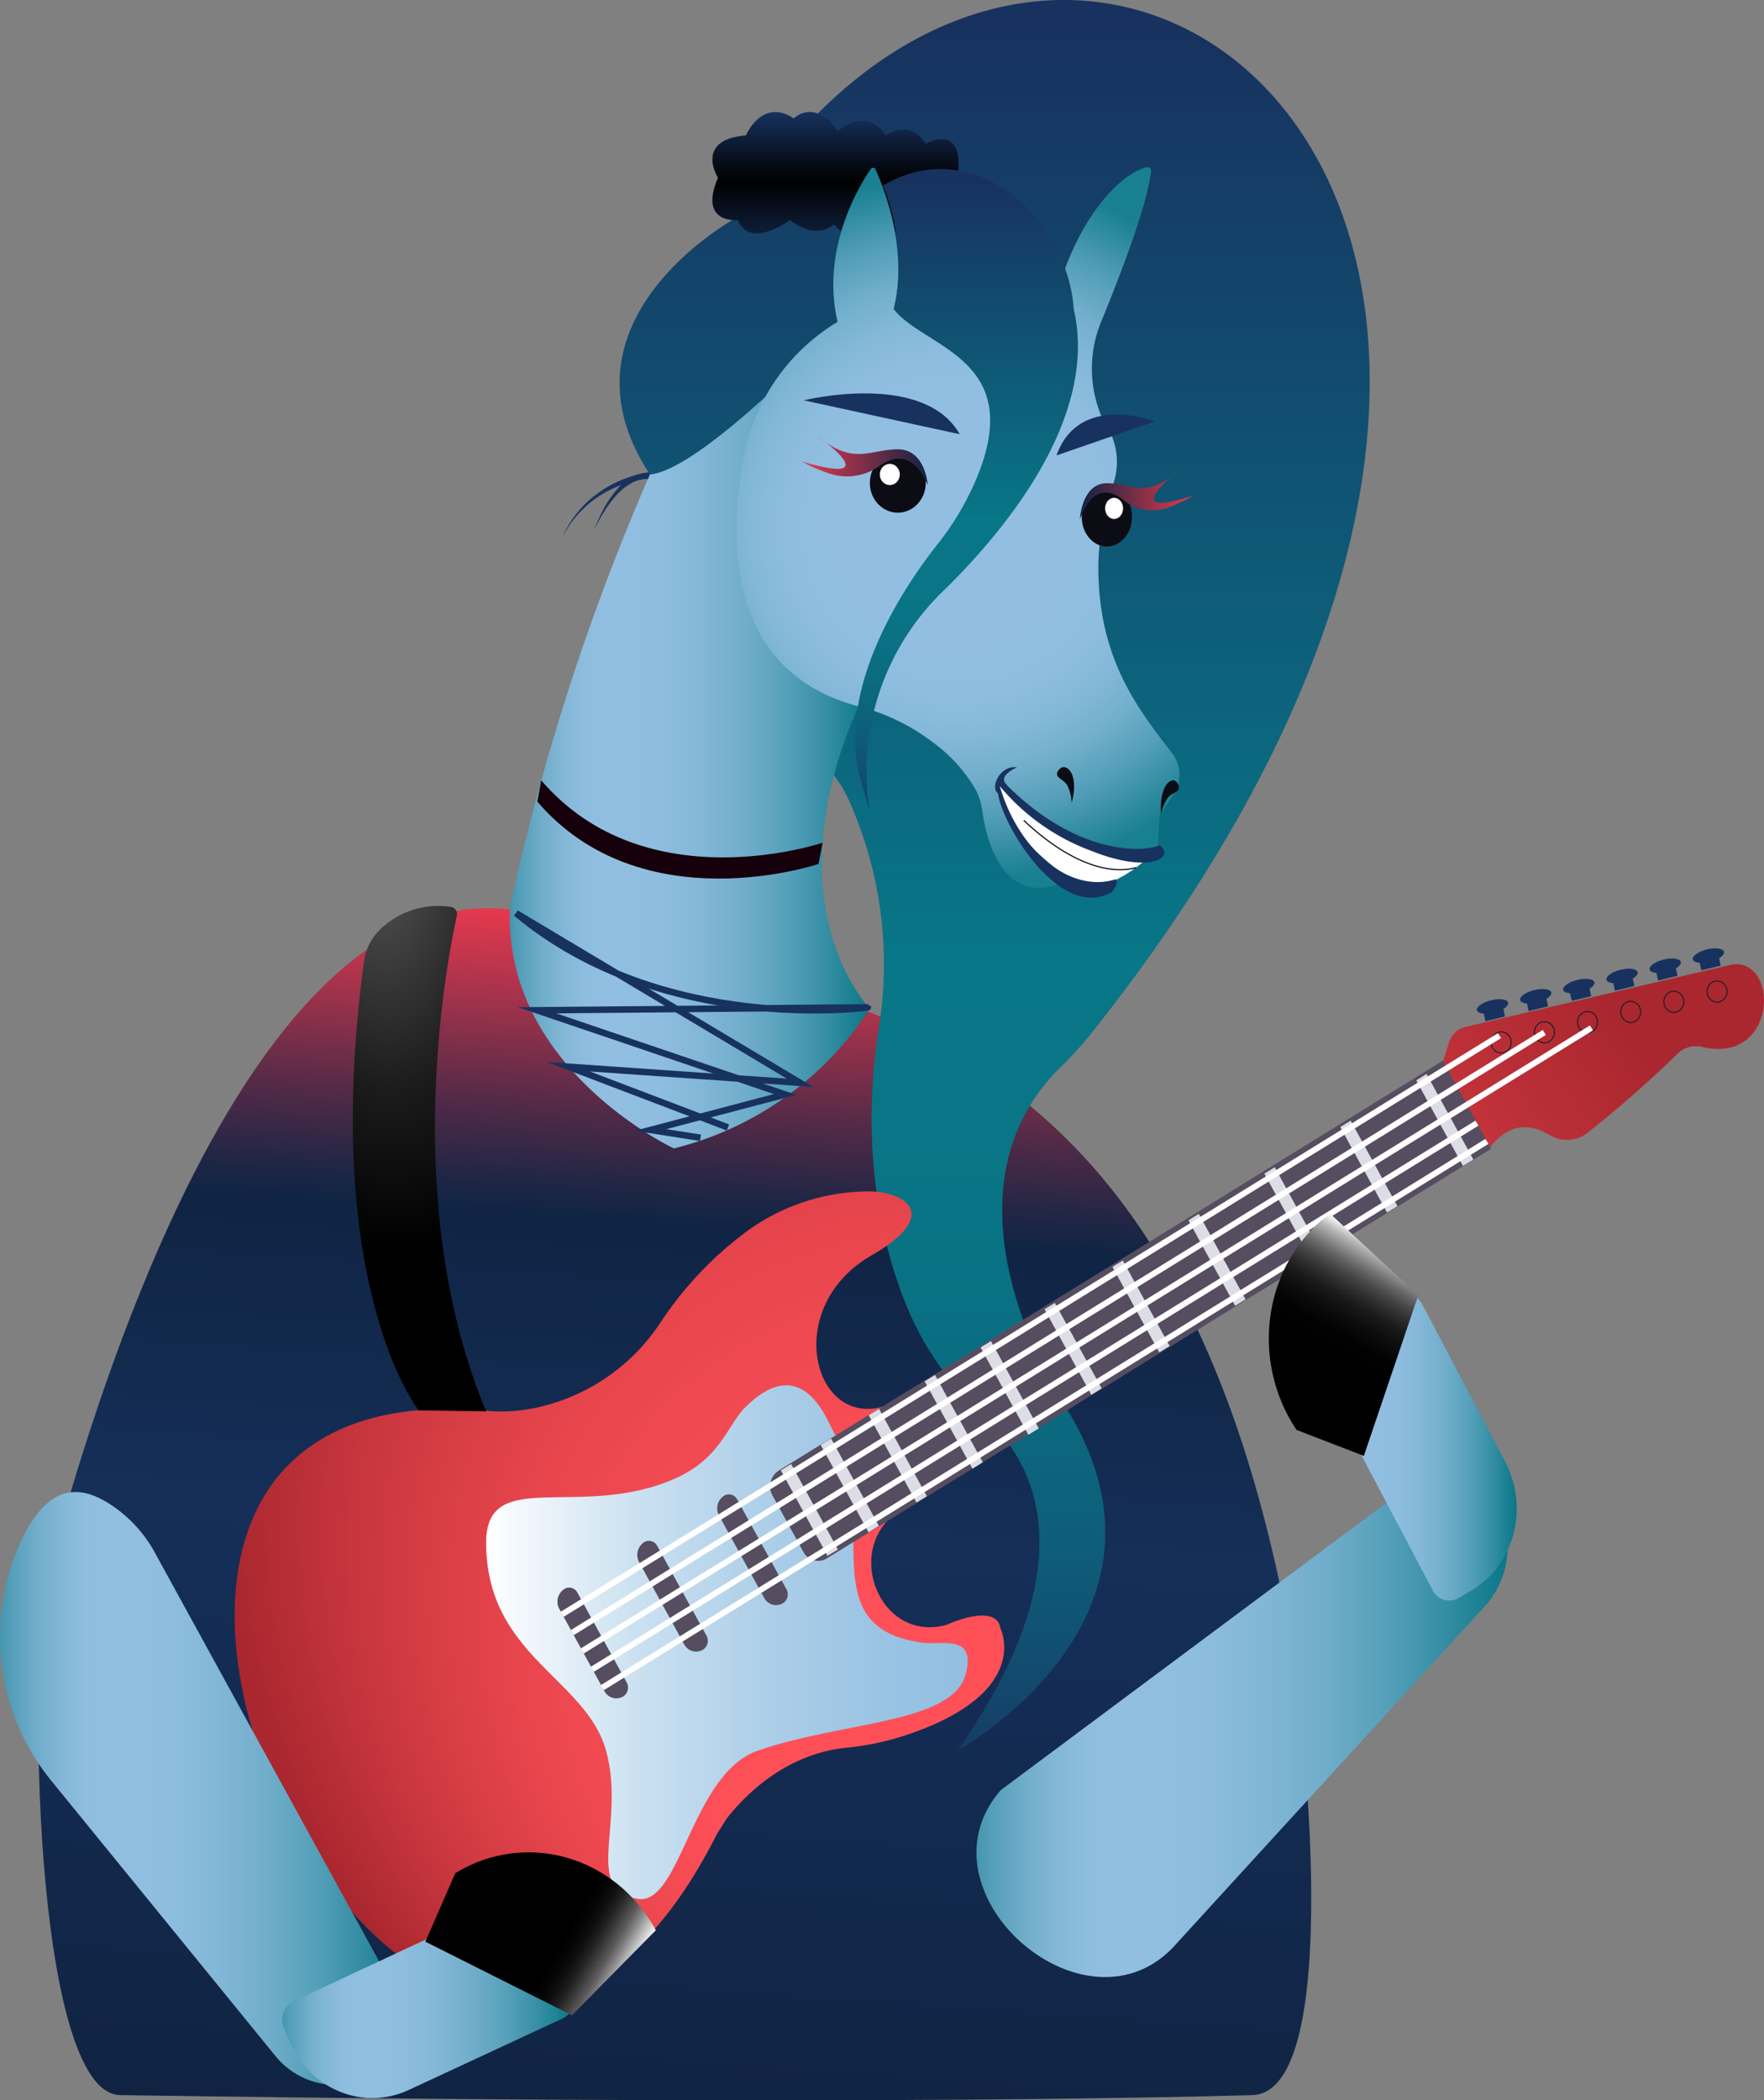 <svg xmlns="http://www.w3.org/2000/svg" xmlns:xlink="http://www.w3.org/1999/xlink" viewBox="0 0 271.42 323.14">
  <rect x="0" y="0" width="271.42" height="323.14" fill="#808080" stroke="none"/>
  <defs>
    <style>
      .cls-2{fill:#17325f}.cls-10,.cls-6{fill:none;stroke-miterlimit:10}.cls-6{stroke:#1e1e26;stroke-width:.16px}.cls-8{fill:#564d60}.cls-9{fill:#dddde5}.cls-10{stroke:#fff;stroke-width:.9px}.cls-16{fill:#0c0c14}.cls-18{fill:#fff}

        .hr {
          -webkit-animation: hr .8s ease infinite alternate;
          animation: hr .8s ease infinite alternate;
          transform-origin: left;
        }
        
        @-webkit-keyframes hr {
          0% {
            transform: translate(0,0) rotate(0deg);
          }
          100% {
            transform: translate(3px,10px) rotate(-3deg);
          }
        }

        @keyframes hr {
          0% {
            transform: translate(0,0) rotate(0deg);
          }
          100% {
            transform: translate(3px,10px) rotate(-3deg);
          }
        }

        .a_eyebrow_l {
          -webkit-animation: a-eyebrow-l 6s ease infinite alternate;
          animation: a-eyebrow-l 6s ease infinite alternate;
          transform-origin: 50% 50%;
        }

        @-webkit-keyframes a-eyebrow-l {
          0% {
            transform: translate(0);
          }
          10% {
            transform: translate(0px, 5px);
          }
          20% {
            transform: translate(0px, 5px);
          }
          30% {
            transform: translate(0);
          }
          100% {
            transform: translate(0);
          }
        }

        @keyframes a-eyebrow-l {
          0% {
            transform: translate(0);
          }
          10% {
            transform: translate(0px, 5px);
          }
          20% {
            transform: translate(0px, 5px);
          }
          30% {
            transform: translate(0);
          }
          100% {
            transform: translate(0);
          }
        }

        .a_eyebrow_r {
          -webkit-animation: a-eyebrow-r 6s ease infinite alternate;
          animation: a-eyebrow-r 6s ease infinite alternate;
          transform-origin: 50% 50%;
        }

         @-webkit-keyframes a-eyebrow-r {
          0% {
            transform: translate(0);
          }
          10% {
            transform: translate(0px, -5px);
          }
          20% {
            transform: translate(0px, -5px);
          }
          30% {
            transform: translate(0);
          }
          100% {
            transform: translate(0);
          }
        }

        @keyframes a-eyebrow-r {
          0% {
            transform: translate(0);
          }
          10% {
            transform: translate(0px, -5px);
          }
          20% {
            transform: translate(0px, -5px);
          }
          30% {
            transform: translate(0);
          }
          100% {
            transform: translate(0);
          }
        }

        .a_lower_leg {
          -webkit-animation: a-lower-leg 4s ease infinite;
          animation: a-lower-leg 4s ease infinite;
          transform-origin: left;
        }

        @-webkit-keyframes a-lower-leg {
          0% {
            transform: rotate(0deg);
          }
          10% {
            transform: translate(-2px, -5px);
          }
          30% {
            transform: translate(-9px, 61px) rotate(-18deg);
          }
          45% {
             transform: translate(-4px, 35px) rotate(-9deg);
          }
          100% {

          }
        }

        @keyframes a-lower-leg {
          0% {
            transform: rotate(0deg);
          }
          10% {
            transform: translate(-2px, -5px);
          }
          30% {
            transform: translate(-9px, 61px) rotate(-18deg);
          }
          45% {
             transform: translate(-4px, 35px) rotate(-9deg);
          }
          100% {

          }
        }


        .a_upper_leg {
          -webkit-animation: a-hooves 4s ease infinite;
          animation: a-hooves 4s ease infinite;
          transform-origin: left;
        }

        .a_hooves {
          -webkit-animation: a-hooves 4s ease infinite;
          transform-origin: left;
        }
        
        @-webkit-keyframes a-hooves {
          0% {
            transform: rotate(0deg);
          }
          10% {
            transform: translate(-10px, 70px) rotate(-20deg);
          }
          15% {
            transform: translate(10px, 140px) rotate(-40deg);
          }
          30% {
            transform: translate(-5px, 110px) rotate(-30deg);
          }
          35% {
            transform: translate(-5px, 110px) rotate(-30deg);
          }
          45% {
            transform: translate(-5px, 20px) rotate(-5deg);
          }
          100% {
            transform: translate(0) rotate(0);
          }
        }

        @keyframes a-hooves {
          0% {
            transform: rotate(0deg);
          }
          10% {
            transform: translate(-10px, 70px) rotate(-20deg);
          }
          15% {
            transform: translate(10px, 140px) rotate(-40deg);
          }
          30% {
            transform: translate(-5px, 110px) rotate(-30deg);
          }
          35% {
            transform: translate(-5px, 110px) rotate(-30deg);
          }
          45% {
            transform: translate(-5px, 20px) rotate(-5deg);
          }
          100% {
            transform: translate(0) rotate(0);
          }
        }

        .a_leg_left {
          -webkit-animation: a-leg-left 6s ease infinite;
          animation: a-leg-left 6s ease infinite;
          transform-origin: center;
        }
        
        @-webkit-keyframes a-leg-left {
        0% {
          transform: rotate(0);
        }
        10% {
          transform: rotate(-2deg);
        }
        90% {
          transform: rotate(-2deg);
        }
        100% {
          transform: rotate(0);
        }
        }

        @keyframes a-leg-left {
        0% {
          transform: rotate(0);
        }
        10% {
          transform: rotate(-2deg);
        }
        90% {
          transform: rotate(-2deg);
        }
        100% {
          transform: rotate(0);
        }
        }
    
        .a_eye {
          -webkit-animation: a-eye 3s infinite alternate;
          animation: a-eye 3s infinite alternate;
          transform-origin: 50% 50%;
        }
        
        @-webkit-keyframes a-eye {
          0% {
            transform: translateY(0px) scaleY(1);
          }
          5% {
            transform: translateY(-77px) scaleY(0.1);
          }
          10% {
            transform: translateY(0px) scaleY(1);
          }
          100% {
            transform: translateY(0px) scaleY(1);
          }
        }

        @keyframes a-eye {
          0% {
            transform: translateY(0px) scaleY(1);
          }
          5% {
            transform: translateY(-77px) scaleY(0.1);
          }
          10% {
            transform: translateY(0px) scaleY(1);
          }
          100% {
            transform: translateY(0px) scaleY(1);
          }
        }

    </style>
    <linearGradient id="linear-gradient" x1="113.27" y1="142.32" x2="100.28" y2="328.06" gradientUnits="userSpaceOnUse">
      <stop offset="0" stop-color="#e6394e"/>
      <stop offset=".08" stop-color="#9e324b"/>
      <stop offset=".16" stop-color="#522a47"/>
      <stop offset=".22" stop-color="#222645"/>
      <stop offset=".25" stop-color="#102444"/>
      <stop offset=".4" stop-color="#132a4f"/>
      <stop offset=".5" stop-color="#152f59"/>
      <stop offset="1" stop-color="#102342"/>
    </linearGradient>
    <linearGradient id="linear-gradient-2" x1="153.05" x2="153.05" y2="269.3" gradientUnits="userSpaceOnUse">
      <stop offset="0" stop-color="#17325f"/>
      <stop offset="0" stop-color="#17325f"/>
      <stop offset=".02" stop-color="#17325f"/>
      <stop offset=".55" stop-color="#087787"/>
      <stop offset=".7" stop-color="#097485"/>
      <stop offset=".8" stop-color="#0b6b80"/>
      <stop offset=".89" stop-color="#0e5c78"/>
      <stop offset=".97" stop-color="#13476b"/>
      <stop offset="1" stop-color="#153c65"/>
    </linearGradient>
    <linearGradient id="linear-gradient-3" x1="128.65" y1="17.21" x2="128.65" y2="37.31" gradientUnits="userSpaceOnUse">
      <stop offset="0" stop-color="#17325f"/>
      <stop offset=".53"/>
      <stop offset="1" stop-color="#102342"/>
    </linearGradient>
    <radialGradient id="radial-gradient" cx="153.76" cy="228.09" fx="133.413" fy="281.943" r="118.76" gradientUnits="userSpaceOnUse">
      <stop offset=".19" stop-color="#ff5058"/>
      <stop offset=".34" stop-color="#f94d55"/>
      <stop offset=".55" stop-color="#e8454d"/>
      <stop offset=".78" stop-color="#cb373f"/>
      <stop offset="1" stop-color="#aa272f"/>
    </radialGradient>
    <linearGradient id="linear-gradient-4" x1="74.8" y1="252.64" x2="148.9" y2="252.64" gradientUnits="userSpaceOnUse">
      <stop offset="0" stop-color="#fff"/>
      <stop offset=".07" stop-color="#f3f8fc"/>
      <stop offset=".3" stop-color="#cde2f1"/>
      <stop offset=".31" stop-color="#cbe1f1"/>
      <stop offset=".59" stop-color="#accee8"/>
      <stop offset=".83" stop-color="#99c3e3"/>
      <stop offset="1" stop-color="#92bfe1"/>
    </linearGradient>
    <radialGradient id="radial-gradient-2" cx="65.09" cy="147.88" fx="80.413" fy="135.028" r="138.23" gradientTransform="matrix(0 -1 .54 0 -14.5 212.98)" gradientUnits="userSpaceOnUse">
      <stop offset="0" stop-color="#545454"/>
      <stop offset=".23" stop-color="#1b1b1b"/>
      <stop offset=".39"/>
    </radialGradient>
    <linearGradient id="linear-gradient-5" x1="78.45" y1="115.23" x2="133.83" y2="115.23" gradientUnits="userSpaceOnUse">
      <stop offset="0" stop-color="#4496ae"/>
      <stop offset=".03" stop-color="#569fba"/>
      <stop offset=".09" stop-color="#70adcb"/>
      <stop offset=".15" stop-color="#83b7d7"/>
      <stop offset=".21" stop-color="#8ebddf"/>
      <stop offset=".27" stop-color="#92bfe1"/>
      <stop offset=".41" stop-color="#8ebddf"/>
      <stop offset=".53" stop-color="#83b7d7"/>
      <stop offset=".65" stop-color="#71aecb"/>
      <stop offset=".77" stop-color="#56a0ba"/>
      <stop offset=".88" stop-color="#358ea4"/>
      <stop offset=".99" stop-color="#0c7989"/>
      <stop offset="1" stop-color="#087787"/>
    </linearGradient>
    <radialGradient id="radial-gradient-3" cx="147.43" cy="81.17" r="54.28" gradientUnits="userSpaceOnUse">
      <stop offset=".35" stop-color="#92bfe1"/>
      <stop offset=".48" stop-color="#8fbddf"/>
      <stop offset=".59" stop-color="#84b8d8"/>
      <stop offset=".7" stop-color="#72afcd"/>
      <stop offset=".75" stop-color="#65a8c4"/>
      <stop offset=".83" stop-color="#519db7"/>
      <stop offset=".99" stop-color="#1d8294"/>
      <stop offset="1" stop-color="#198092"/>
    </radialGradient>
    <linearGradient id="linear-gradient-6" x1="123.38" y1="70.88" x2="142.75" y2="70.88" gradientUnits="userSpaceOnUse">
      <stop offset="0" stop-color="#e6394e"/>
      <stop offset="1" stop-color="#102342"/>
    </linearGradient>
    <linearGradient id="linear-gradient-7" x1="183.6" y1="76.1" x2="166.16" y2="76.1" xlink:href="#linear-gradient-6"/>
    <linearGradient id="linear-gradient-8" x1="148.71" y1="25.97" x2="148.71" y2="124.53" xlink:href="#linear-gradient-2"/>
    <linearGradient id="linear-gradient-9" x1="150.29" y1="264.91" x2="232" y2="264.91" xlink:href="#linear-gradient-5"/>
    <linearGradient id="linear-gradient-10" x1="201.89" y1="222.67" x2="233.36" y2="222.67" xlink:href="#linear-gradient-5"/>
    <linearGradient id="linear-gradient-11" x1="213.86" y1="191.99" x2="198.16" y2="219.18" gradientUnits="userSpaceOnUse">
      <stop offset="0" stop-color="#fff"/>
      <stop offset=".02" stop-color="#e9e9e9"/>
      <stop offset=".06" stop-color="#b8b8b8"/>
      <stop offset=".11" stop-color="#8c8c8c"/>
      <stop offset=".16" stop-color="#666"/>
      <stop offset=".21" stop-color="#474747"/>
      <stop offset=".27" stop-color="#2d2d2d"/>
      <stop offset=".33" stop-color="#191919"/>
      <stop offset=".41" stop-color="#0b0b0b"/>
      <stop offset=".49" stop-color="#020202"/>
      <stop offset=".65"/>
    </linearGradient>
    <linearGradient id="linear-gradient-12" x1="0" y1="275.17" x2="62.84" y2="275.17" xlink:href="#linear-gradient-5"/>
    <linearGradient id="linear-gradient-13" x1="43.43" y1="307.33" x2="88.31" y2="307.33" xlink:href="#linear-gradient-5"/>
    <linearGradient id="linear-gradient-14" x1="70.02" y1="288.26" x2="96.97" y2="303.82" gradientUnits="userSpaceOnUse">
      <stop offset=".62"/>
      <stop offset=".67" stop-color="#040404"/>
      <stop offset=".72" stop-color="#0e0e0e"/>
      <stop offset=".77" stop-color="#212121"/>
      <stop offset=".81" stop-color="#3a3a3a"/>
      <stop offset=".86" stop-color="#5b5b5b"/>
      <stop offset=".9" stop-color="#848484"/>
      <stop offset=".94" stop-color="#b3b3b3"/>
      <stop offset=".99" stop-color="#eaeaea"/>
      <stop offset="1" stop-color="#fff"/>
    </linearGradient>
  </defs>
  <g id="Layer_2" data-name="Layer 2">
    <g id="horse">
      <path id="body_main" d="M85.25 141.48c38.5 13.15 94.17 9.2 112.92 108.47 2.64 14 8.75 72-5.49 72.4-38.71 1.06-102.28 1.06-174.17 0C5.08 322.14 4.13 253.93 7.63 241 18.14 202 44 127.38 85.25 141.48z" fill="url(#linear-gradient)"/>
      <g id="hair" class="hr">
        <path class="cls-2" d="M100.69 73.5c-.73.11-1.46.17-2.18.31a19.8 19.8 0 0 0-2.14.56 16.72 16.72 0 0 0-4 1.84A16 16 0 0 0 89 79.07a14.37 14.37 0 0 0-2.49 3.71 14.46 14.46 0 0 1 2.3-3.87 15.77 15.77 0 0 1 3.31-3.11 17.13 17.13 0 0 1 4-2.14 19.21 19.21 0 0 1 2.19-.7c.75-.19 1.51-.3 2.26-.46z" id="hair_strand1"/>
        <path class="cls-2" d="M100.15 73.8a3 3 0 0 0-1.35-.06 5.2 5.2 0 0 0-1.41.47 9 9 0 0 0-2.47 1.9A18 18 0 0 0 93 78.66c-.58.9-1.08 1.86-1.58 2.82.42-1 .85-2 1.36-3a18 18 0 0 1 1.79-2.75A9.49 9.49 0 0 1 97 73.55a4.71 4.71 0 0 1 3.46-.69z" id="hair_strand2"/>
        <path id="hair_main" d="M100 73c-15.68-23.8 13.22-39.45 13.22-39.45C164.7-48.81 269.56 31 168.17 158.66a53 53 0 0 1-4.69 5.23c-21.14 20.35.48 52.58.48 52.58 20.3 32.61-16.6 52.83-16.6 52.83 20.71-29.61 11.1-44.88 4.46-50.93a48.3 48.3 0 0 1-12.37-17.54c-6.66-16.5-5.81-32.84-4.19-42.88A61.8 61.8 0 0 0 131 124c-.07-.16-.13-.31-.2-.45a21.66 21.66 0 0 0-6.49-8.41C102.18 97.5 100 73 100 73z" fill="url(#linear-gradient-2)"/>
        <path id="scrunchie" d="M122.15 18.22c-4.92-3.26-7.38 2.61-7.38 2.61-8 .65-4.3 6.52-4.3 6.52-3.08 7.17 3.07 6.52 3.07 6.52 1.85 4.57 8 0 8 0 4.31 3.26 6.77.65 6.77.65 5.53 5.87 8 .66 8 .66 6.15 2.6 7.38-2.61 7.38-2.61 5.54-.65 3.76-6.36 3.76-6.36.55-7.34-5-4.08-5-4.08-2.46-3.91-6.15-1.3-6.15-1.3-3.07-4.57-7.38-.65-7.38-.65-3.7-5.18-6.77-1.96-6.77-1.96z" fill="url(#linear-gradient-3)"/>
      </g>
      <g id="guitar" class="a_leg_left">
        <path id="guitar_main" d="M101.77 203.26A30.58 30.58 0 0 1 83 216.47a25.65 25.65 0 0 1-7.09.67c-87.79-9-9.26 151.49 34.39 65.06l1.52-2.41c6.82-8.59 14.42-10.49 18.23-10.87a43 43 0 0 0 8.46-1.67c20.58-6.48 15.43-16.7 15.43-16.7-.65-4.12-8.3-.55-8.3-.55l-.46.11c-10.19 2.34-15.55-12.31-6.53-17.86l89.87-55.56h.62c3.41-4.49 6.88-3.48 9.31-2.05a5.12 5.12 0 0 0 5.72-.27 182.67 182.67 0 0 0 14-12.29 4 4 0 0 1 3.71-1c11.57 2.74 11.94-13.57 4.7-12.7L225.45 158a3.52 3.52 0 0 0-2.5 2.39l-1.13 3.64-84.3 51.76c-12 5.59-17.83-14.35-3.42-22.64 10.78-6.2 5.26-9.82-.51-9.85a32.09 32.09 0 0 0-19.7 6.92 55.46 55.46 0 0 0-12.12 13.04z" fill="url(#radial-gradient)"/>
        <g id="knobs">
          <path class="cls-2" d="M238.2 154.84l-3 .72-.27-1.28 3-.72.27 1.28z"/>
          <ellipse class="cls-2" cx="236.29" cy="153.29" rx="2.47" ry=".98" transform="rotate(-13.78 236.27 153.28)"/>
          <path class="cls-2" d="M244.84 153.27l-3 .72-.27-1.27 3-.72.27 1.27z"/>
          <ellipse class="cls-2" cx="242.93" cy="151.72" rx="2.47" ry=".98" transform="rotate(-13.78 242.922 151.733)"/>
          <path class="cls-2" d="M251.48 151.71l-3 .72-.27-1.28 3-.72.27 1.28z"/>
          <ellipse class="cls-2" cx="249.58" cy="150.16" rx="2.47" ry=".98" transform="rotate(-13.78 249.58 150.144)"/>
          <path class="cls-2" d="M258.12 150.14l-2.99.72-.28-1.27 3-.72.27 1.27z"/>
          <ellipse class="cls-2" cx="256.22" cy="148.59" rx="2.47" ry=".98" transform="rotate(-13.78 256.19 148.592)"/>
          <path class="cls-2" d="M264.76 148.57l-2.99.72-.27-1.27 2.99-.72.27 1.27z"/>
          <ellipse class="cls-2" cx="262.86" cy="147.03" rx="2.47" ry=".98" transform="rotate(-13.78 262.848 147.004)"/>
          <path class="cls-2" d="M231.56 156.4l-3 .72-.27-1.27 3-.72.27 1.27z"/>
          <ellipse class="cls-2" cx="229.65" cy="154.85" rx="2.47" ry=".98" transform="rotate(-13.78 229.66 154.832)"/>
          <ellipse class="cls-6" cx="230.99" cy="160.39" rx="1.54" ry="1.63"/>
          <ellipse class="cls-6" cx="264.2" cy="152.56" rx="1.54" ry="1.63"/>
          <ellipse class="cls-6" cx="257.55" cy="154.13" rx="1.54" ry="1.63"/>
          <ellipse class="cls-6" cx="250.91" cy="155.69" rx="1.54" ry="1.63"/>
          <ellipse class="cls-6" cx="244.27" cy="157.26" rx="1.54" ry="1.63"/>
          <ellipse class="cls-6" cx="237.63" cy="158.82" rx="1.54" ry="1.63"/>
        </g>
        <path id="pattern" d="M148.59 257.56c1.63-6.19-3.6-4.4-6.65-4.82-17.33-2.36-6.26-18.66-13.64-32.35-1-1.78-4.92-13-14.05-3.44-2.54 3-3.78 7.67-10.55 10.61-14.55 6.31-28.9-2-28.9 9.78 0 17.4 15.37 20.87 18.45 32s-3.69 21.52 4.92 22.82c6.55 1 8.23-19.32 18.45-22.82 13.1-4.54 29.95-4.1 31.97-11.78z" fill="url(#linear-gradient-4)"/>
        <path id="fret_board" class="cls-8" d="M123.62 238.78l-4.77-8.71a2.89 2.89 0 0 1 1-3.83L222 163.19l7.44 13.56-102.18 63a2.57 2.57 0 0 1-3.64-.97z"/>
        <g id="frets">
          <path class="cls-9" d="M226.7 178.4l-1.6.98-7.19-13.16 1.59-.98 7.2 13.16zM128.93 238.4l-1.6.98-7.19-13.16 1.59-.98 7.2 13.16zM135.23 234.76l-1.59.99-7.36-13.44 1.6-.98 7.35 13.43zM142.61 230.2l-1.59.98-7.36-13.43 1.6-.99 7.35 13.44zM151.22 224.98l-1.59.99-7.36-13.44 1.6-.98 7.35 13.43zM159.83 219.77l-1.6.98-7.35-13.44 1.6-.98 7.35 13.44zM169.51 213.61l-1.59.99-7.2-13.16 1.59-.98 7.2 13.15zM179.97 207.09l-1.6.98-7.2-13.15 1.6-.98 7.2 13.15zM191.65 199.92l-1.6.98-7.19-13.15 1.59-.99 7.2 13.16zM203.33 192.75l-1.59.98-7.2-13.16 1.6-.98 7.19 13.16zM215.02 185.57l-1.6.98-7.2-13.15 1.6-.98 7.2 13.15z"/>
        </g>
        <path id="middle_line1" class="cls-8" d="M117.58 245.84l-6.93-12.64a2.32 2.32 0 0 1 .77-3.08 1.43 1.43 0 0 1 2 .57l7.58 13.82a1.61 1.61 0 0 1-.53 2.15 2.06 2.06 0 0 1-2.89-.82z"/>
        <path id="middle_line2" class="cls-8" d="M105.28 253l-6.93-12.64a2.34 2.34 0 0 1 .77-3.09 1.44 1.44 0 0 1 2 .57l7.59 13.83a1.61 1.61 0 0 1-.54 2.14 2.06 2.06 0 0 1-2.89-.81z"/>
        <path id="middle_line3" class="cls-8" d="M93 260.19l-6.93-12.64a2.32 2.32 0 0 1 .77-3.08 1.42 1.42 0 0 1 2 .56l7.59 13.83a1.63 1.63 0 0 1-.54 2.15 2.07 2.07 0 0 1-2.89-.82z"/>
        <ellipse id="nub" class="cls-8" cx="42.82" cy="280.06" rx="1.56" ry="3.22" transform="rotate(-26.15 42.828 280.048)"/>
        <g id="strings">
          <path class="cls-10" d="M228.79 175.61L92.68 259.65M227.25 172.8L91.14 256.83M244.87 158.15L89.59 254.01M237.61 158.85L88.05 251.19M230.72 159.34L86.5 248.37"/>
        </g>
        <path id="strap" d="M56 148c-6.71 49.91 8.41 69 8.41 69l10.4.15c-13.32-31.78-6.06-69.23-4.52-76.23a1.13 1.13 0 0 0-.89-1.38 12.85 12.85 0 0 0-10.59 3.16A8.51 8.51 0 0 0 56 148z" fill="url(#radial-gradient-2)"/>
      </g>
      <g id="neck">
        <path id="neck_main" d="M133.83 155.17s-15.37-15.65-1.73-46.5l-6.78-54.9S107.39 72.35 100 73a354.55 354.55 0 0 0-21.52 66.52c-1.23 24.78 25.21 37.17 25.21 37.17a50.19 50.19 0 0 0 30.14-21.52z" fill="url(#linear-gradient-5)"/>
        <path id="netting" d="M107.79 175.06l-7.69-1.21 20.71-5.46-38.17-12.95 50.89-.45S102 159.4 79.41 140.5l43.71 26.1-35.67-2.48 24.55 9.35" stroke="#17325f" fill="none" stroke-miterlimit="10"/>
        <path id="necklace" d="M82.67 123.33c16.11 18.8 43.28 9.59 43.28 9.59l.62-3.26s-27.17 9.21-43.29-9.59z" fill="#16000b"/>
      </g>
      <g id="head" class="hr">
        <path id="head_main" d="M162.12 46.92c4.18-16.08 12.22-21 14.45-21.18a.53.53 0 0 1 .55.62c-.7 5.62-5 16.59-7.63 23a19 19 0 0 0-.42 13.64 12.41 12.41 0 0 0 1.08 2.33 10.47 10.47 0 0 1 1.27 8.71l-.18.55A39 39 0 0 0 169 86.9c-.11 14.29 6 22.07 11.36 29a5.44 5.44 0 0 1 .24 6.29l-2.19 3.31c-.11 2-.18 3.36-.22 4.28a1.89 1.89 0 0 1-1.94 1.85c-12.67-.94-19.72-7.15-19.72-7.15.47 5.53 3.42 7.58 6.12 10a1 1 0 0 1-.35 1.75c-8.54 2.48-10.68-8-11.14-11.35a10.26 10.26 0 0 0-1-3.32 23.61 23.61 0 0 0-6.51-7.26 31.68 31.68 0 0 0-11.58-5.63c-20.2-5.35-20-25.43-17.67-38.08a30.79 30.79 0 0 1 14.2-20.9l.28-.17c-2.64-11.23 3.37-21 5.1-23.51a.42.42 0 0 1 .75.08c5.62 12.81 2.76 21.48 2.76 21.48 12.95-16.31 24.63-.65 24.63-.65z" fill="url(#radial-gradient-3)"/>
        <path id="nostril_left" class="cls-16" d="M164.89 123.54c1.23-4.56-.88-6.25-1.85-5.22-1.23 1.31.68 1.45 1.23 2.61a6.81 6.81 0 0 1 .62 2.61z"/>
        <path id="nostril_right" class="cls-16" d="M178.64 125.3c-.32-4.71 1.83-6 2.51-4.83.87 1.5-.84 1.31-1.52 2.36a7.33 7.33 0 0 0-.99 2.47z"/>
        <g id="eye_left" class="a_eye">
          <ellipse id="eye_main" class="cls-16" cx="138.14" cy="74.31" rx="4.3" ry="4.57"/>
          <path id="lashes" d="M125.84 67.13c5.53 4.57 8 2 12.3 2s4.61 5.54 4.61 5.54c-2.3-5.53-5.58-4.31-7.46-2.95a8.64 8.64 0 0 1-8.07 1 22.52 22.52 0 0 1-3.84-1.72c13.53 4 2.46-3.87 2.46-3.87z" fill="url(#linear-gradient-6)"/>
          <ellipse id="eye_highlight" class="cls-18" cx="136.91" cy="73" rx="1.54" ry="1.63"/>
        </g>
        <g id="eye_right" class="a_eye">
          <ellipse id="eye_main-2" data-name="eye_main" class="cls-16" cx="170.31" cy="79.52" rx="3.87" ry="4.57"/>
          <path id="lashes-2" data-name="lashes" d="M181.38 72.35c-5 4.56-7.19 2-11.07 2s-4.15 5.54-4.15 5.54c2.07-5.53 5-4.31 6.71-2.95a7.12 7.12 0 0 0 7.27 1 20.11 20.11 0 0 0 3.41-1.68c-12.13 3.91-2.17-3.91-2.17-3.91z" fill="url(#linear-gradient-7)"/>
          <ellipse id="eye_highlight-2" data-name="eye_highlight" class="cls-18" cx="171.42" cy="78.22" rx="1.38" ry="1.63"/>
        </g>
        <path id="teeth" class="cls-18" d="M177.38 131.32c-6.34 5.92-10.65 5.27-10.65 5.27-13.53-8.48-12.91-15.66-12.91-15.66 13.63 12.32 23.56 10.39 23.56 10.39z"/>
        <path id="teeth_line" d="M157.52 126.23c9.24 8.64 15.35 7.83 17.25 7.26" stroke="#000008" stroke-width=".17" fill="none" stroke-miterlimit="10"/>
        <path id="lips" class="cls-2" d="M156.58 118c-3.38 1.63-1.71 2.61-1.53 2.93 11.08 10.92 21.07 10.14 23.36 9.13 1.85 1.31-.3 2.29-.3 2.29-3.69 1.3-9.84-1.31-9.84-1.31a33.31 33.31 0 0 1-14.45-10.11c3 10.22 11 16.54 17.83 14.35.62.65-.61 2-.61 2-7.94 4.49-16.83-10.31-17.49-15.22-1.25-.91.35-4.34 2.84-4a.88.88 0 0 1 .19-.06z"/>
        <path id="eyebrow_right" class="a_eyebrow_r cls-2" d="M162.56 70.07c3.49-9.79 15.11-5.22 15.11-5.22"/>
        <path id="eyebrow_left" class="a_eyebrow_l cls-2" d="M147.67 66.81c-5.54-9.79-24-5.22-24-5.22"/>
        <path id="bangs" d="M137.52 47.57c4.75 6.12 21 7.57 12.32 27a43.21 43.21 0 0 1-5.67 9.27c-4.71 6-16 22.2-11.57 36.79 1 3.24 1.21 4.29 1.14 3.82a38.71 38.71 0 0 1 11-33.14c9.21-8.9 24.4-26.64 20.48-43.72-.95-13.84-15.37-27.39-29.43-19-.11-.59 4.21 8.54 1.73 18.98z" fill="url(#linear-gradient-8)"/>
      </g>
      <g id="leg_right">
        <path id="lowerleg" class="a_lower_leg" d="M228.78 246.79L181 299.06c-13.69 15.61-40.66-8-27-23.65l66-49.16a6.34 6.34 0 0 1 6.59.75 13.83 13.83 0 0 1 2.19 19.79z" fill="url(#linear-gradient-9)"/>
        <path id="upperleg" class="a_upper_leg" d="M226.24 244.81l-1.87 1.08a2.85 2.85 0 0 1-3.94-1.24l-18.17-34.42a3.12 3.12 0 0 1 1.1-4.14l11.54-6.63a2.85 2.85 0 0 1 3.94 1.24l12.71 24.1c3.8 7.2 1.45 16.14-5.31 20.01z" fill="url(#linear-gradient-10)"/>
        <path id="hoof" class="a_hooves" d="M218.23 199.26L209.85 224l-10.36-4c-7.3-10.88-5-25.78 5.16-33.28z" fill="url(#linear-gradient-11)"/>
      </g>
      <g id="leg_left" class="a_leg_left">
        <path id="lowerleg-2" data-name="lowerleg" d="M42.47 316.44L7.82 273.89a35.11 35.11 0 0 1-4.4-37.17c4.27-8.77 9.09-7.92 13-5.61a20.64 20.64 0 0 1 7.53 8l38.52 70.19a7.33 7.33 0 0 1-1.23 6.88 12.08 12.08 0 0 1-18.77.26z" fill="url(#linear-gradient-12)"/>
        <path id="upperleg-2" data-name="upperleg" d="M44.53 314l-.86-2.09a3.14 3.14 0 0 1 1.48-4L79 292.11a2.83 2.83 0 0 1 3.81 1.57l5.31 12.84a3.13 3.13 0 0 1-1.48 4l-23.67 11c-7.11 3.33-15.34-.08-18.44-7.52z" fill="url(#linear-gradient-13)"/>
        <path id="hoof-2" data-name="hoof" d="M88 310.06l-22.55-11.32 4.6-10.54c10.81-6.61 24.62-2.68 30.86 8.78z" fill="url(#linear-gradient-14)"/>
      </g>
    </g>
  </g>
</svg>
